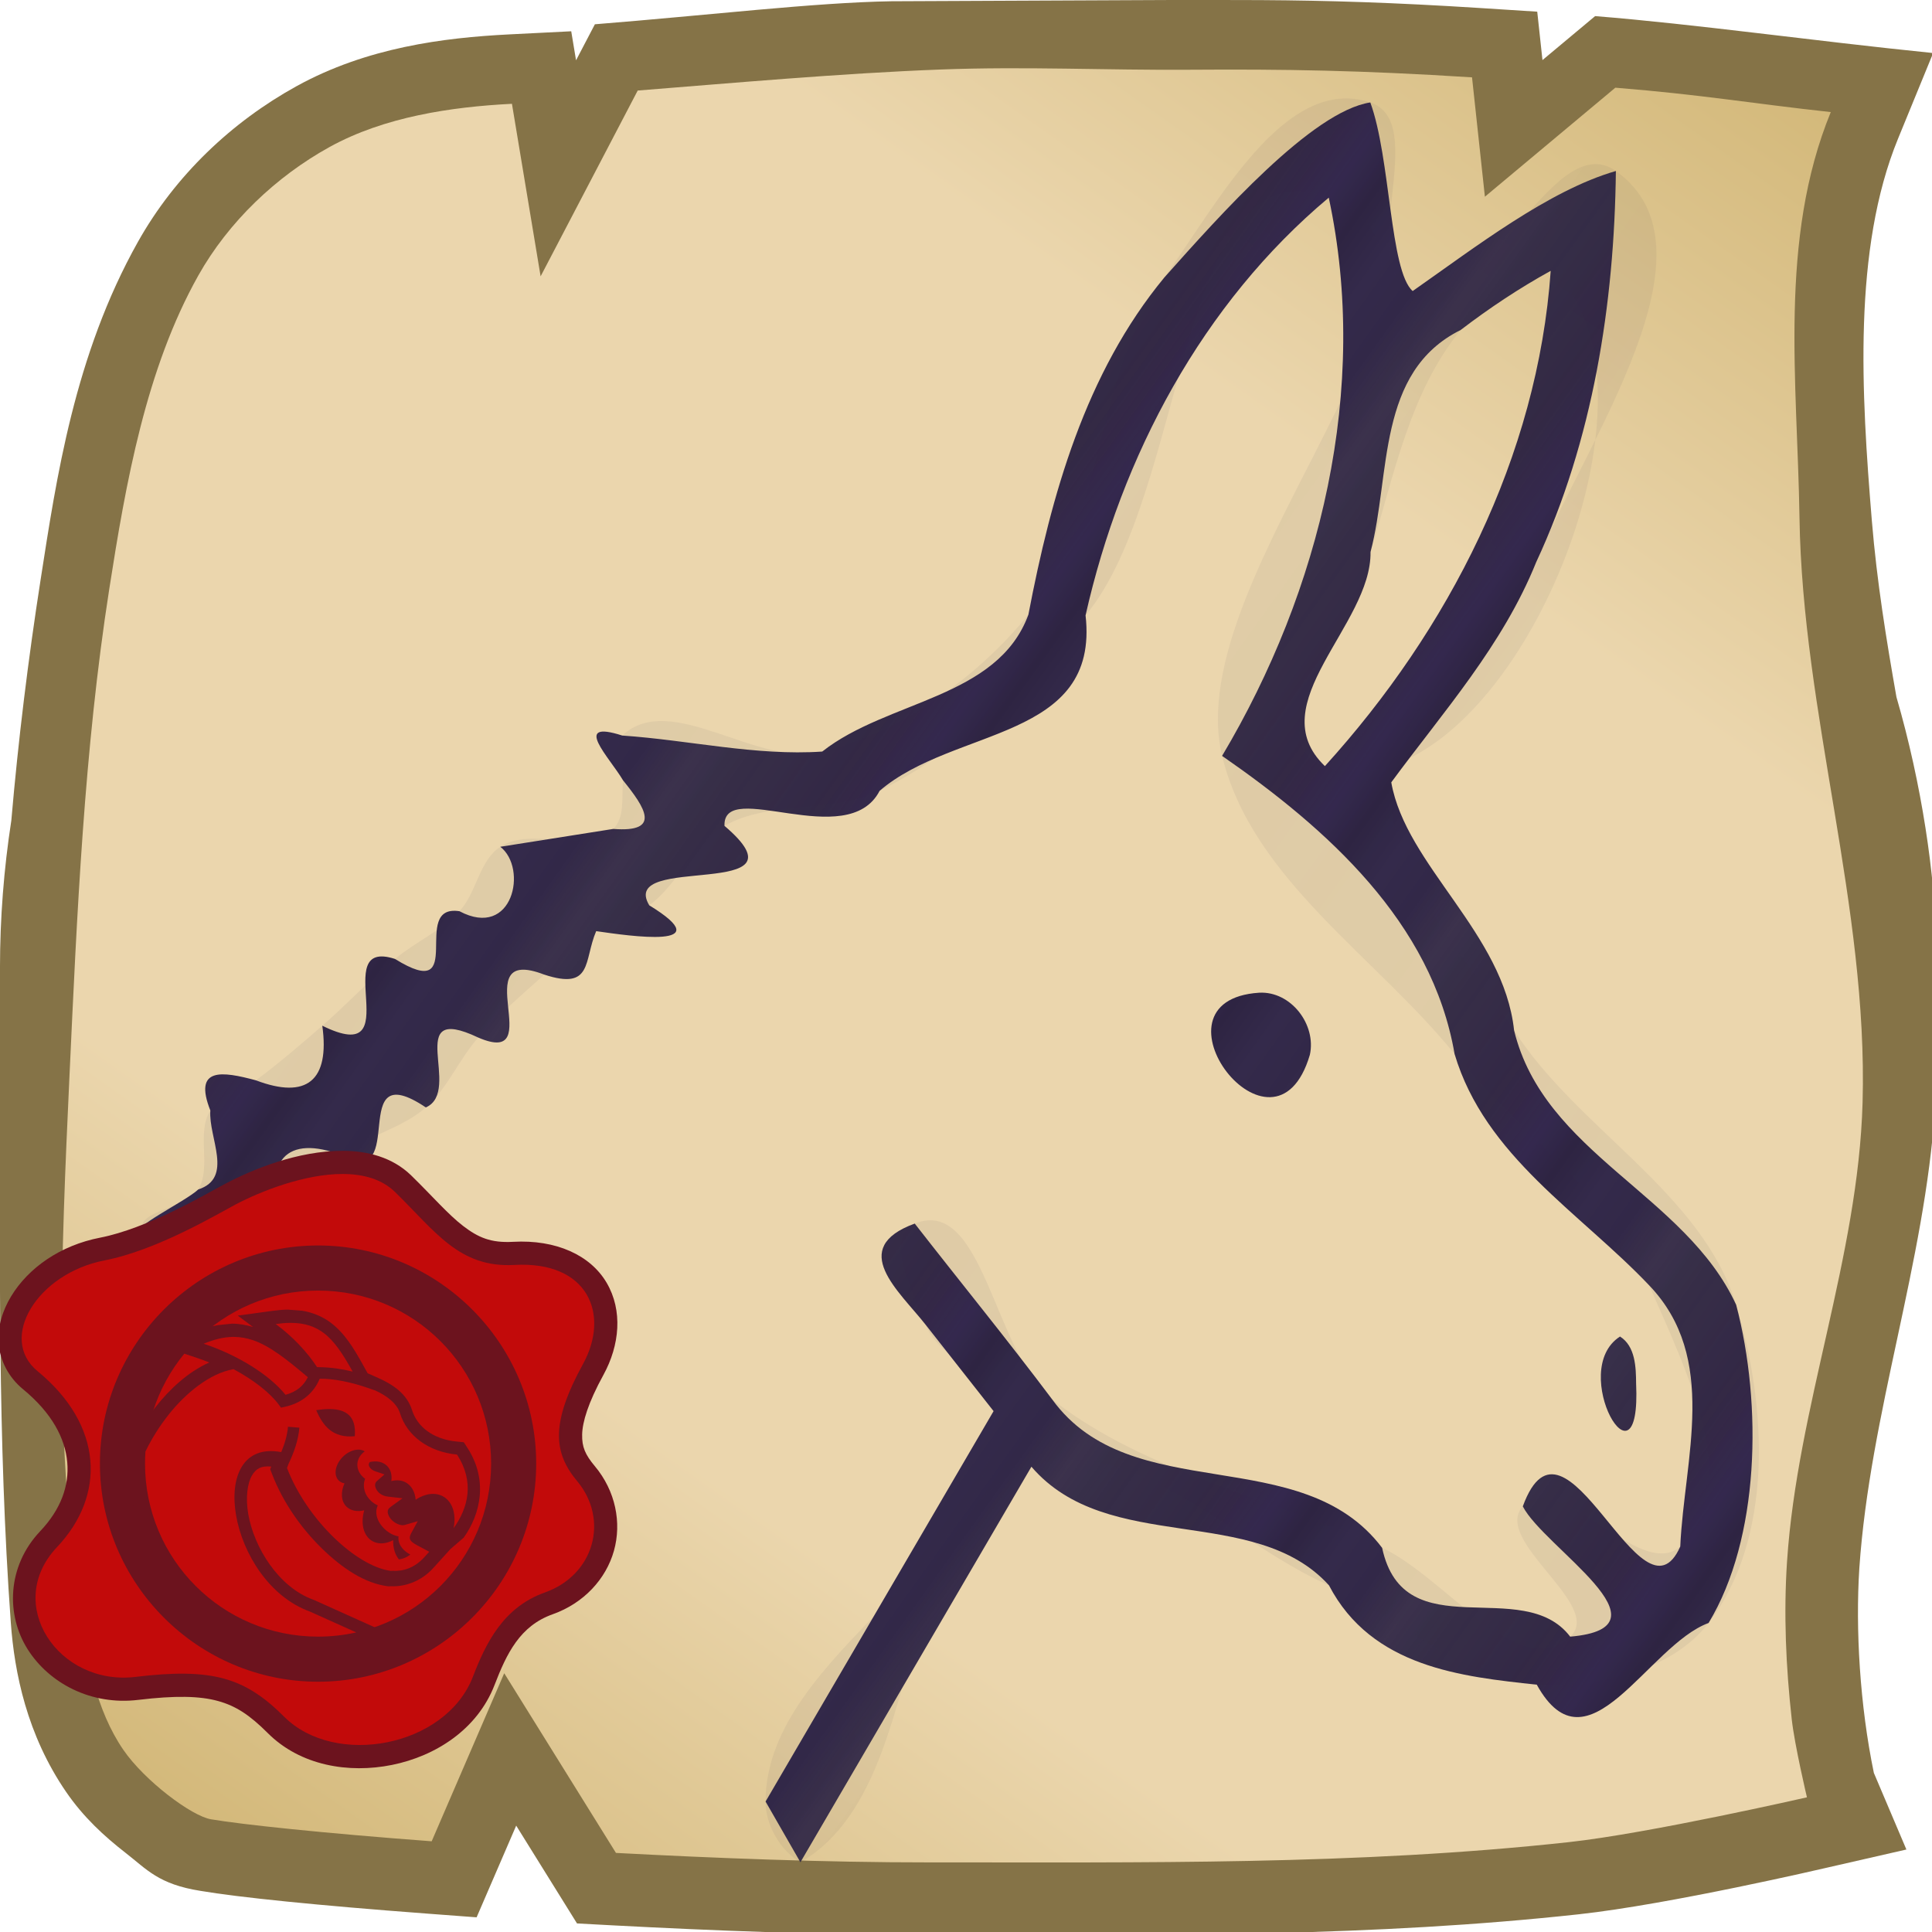 <svg height="500" viewBox="0 0 132.292 132.292" width="500" xmlns="http://www.w3.org/2000/svg" xmlns:xlink="http://www.w3.org/1999/xlink"><linearGradient id="a" gradientUnits="userSpaceOnUse" x1="116.132" x2="22.669" y1="0" y2="132.292"><stop offset="0" stop-color="#d3b879"/><stop offset=".25" stop-color="#ebd6ad"/><stop offset=".5" stop-color="#ebd6ad"/><stop offset=".75" stop-color="#ebd6ad"/><stop offset="1" stop-color="#d3b879"/></linearGradient><filter id="b" color-interpolation-filters="sRGB" height="1.006" width="1.006" x="-.003" y="-.003"><feGaussianBlur stdDeviation=".352"/></filter><filter id="c" color-interpolation-filters="sRGB" height="1.009" width="1.009" x="-.004" y="-.004"><feGaussianBlur stdDeviation=".123"/></filter><linearGradient id="d" gradientUnits="userSpaceOnUse" spreadMethod="repeat" x1="-1.823" x2="18.149" y1="104.931" y2="119.219"><stop offset="0" stop-color="#2e2442"/><stop offset=".125" stop-color="#342a4b"/><stop offset=".25" stop-color="#322848"/><stop offset=".375" stop-color="#322947" stop-opacity=".95"/><stop offset=".5" stop-color="#322a46" stop-opacity=".98"/><stop offset=".75" stop-color="#2e2442" stop-opacity=".97"/><stop offset=".906" stop-color="#34284e"/><stop offset="1" stop-color="#2e2442"/></linearGradient><filter id="e" color-interpolation-filters="sRGB" height="1.035" width="1.038" x="-.019" y="-.017"><feGaussianBlur stdDeviation=".868"/></filter><filter id="f" color-interpolation-filters="sRGB" height="1.006" width="1.006" x="-.003" y="-.003"><feGaussianBlur stdDeviation=".144"/></filter><path d="m250.471 499.983c51.835.039 104.538.441 157.504-5.348 23.527-2.571 63.666-11.943 63.666-11.943l20.957-4.789-8.406-19.797c-3.626-17.49-4.76-37.133-3.756-52.852 2.741-40.111 16.933-78.897 19.564-119.016.828-12.623.691-24.469.344-42.18-.347-17.711-3.704-41.244-10.317-63.953-2.609-14.831-5.05-29.754-6.35-45.516-2.711-32.883-4.959-70.153 6.762-98.752l9.072-22.131c-31.313-3.172-61.138-7.435-87.342-9.543l-13.605 11.365-1.35-12.51-15.117-.967c-21.868-1.39-38.846-1.919-56.314-2.025-5.823-.036-16.508-.027-22.639-.027l-72.837.327c-19.69.327-47.169 3.598-76.591 5.948l-4.609 8.811-.258.496-1.246-7.498-16.018.805c-16.981.856-36.821 3.38-54.957 13.381-16.734 9.228-31.341 23.054-40.965 40.189-16.466 29.318-21.106 61.291-25.148 87.197-3.249 20.824-5.799 41.628-7.584 62.336-1.944 12.576-2.924 25.282-2.933 38.008l.001 27.979c.014 46.729-.629 93.964 2.793 141.27.941 13.005 4.17 29.035 14.33 43.824 4.451 6.479 9.806 11.404 15.326 15.693 5.506 4.279 8.509 8.111 19.365 9.824 9.832 1.663 30.066 3.742 58.57 5.875l12.771.959 10.229-23.693 15.715 25.273 9.365.502c25.465 1.348 54.433 2.491 81.955 2.473z" fill="#857347" stroke-width="3.78" transform="scale(.265)"/><path d="m43.667 6.199-6.649 12.723-1.963-11.814c-4.152.209-8.735.888-12.484 2.956-3.665 2.021-6.931 5.135-8.988 8.796-3.594 6.399-4.968 14.212-6.101 21.472-1.724 11.049-2.209 22.267-2.729 33.439-.565 12.142-1.075 24.438.693 36.464.487 3.314 1.111 6.835 3.004 9.59 1.45 2.11 4.687 4.544 6.008 4.751 2.083.354 7.611.944 15.101 1.505l4.967-11.508 7.651 12.304c6.689.354 14.283.654 21.43.649 14.614-.01 29.291.201 43.819-1.387 5.496-.601 16.303-3.069 16.303-3.069s-.84-3.54-1.041-5.344c-.4-3.586-.562-7.22-.321-10.821.708-10.588 4.876-20.805 5.172-31.413.374-13.426-4.117-26.631-4.321-40.061-.141-9.278-1.441-19.011 2.143-27.756-5.568-.608-8.703-1.18-14.752-1.67l-8.932 7.465-.881-8.173c-7.611-.484-12.854-.566-19.284-.522-5.85.04-11.266-.236-17.112-.015-6.769.256-14.283.929-20.733 1.44z" fill="url(#a)" stroke-width="4.763"/><g><path d="m54.808 127.515c5.272-9.028 10.545-18.055 15.817-27.083 5.236 6.094 15.264 2.487 20.374 8.12 2.927 5.624 9.115 6.255 14.231 6.805 3.496 6.313 7.59-2.691 11.765-4.226 3.494-5.774 3.69-14.919 1.888-21.783-3.472-7.555-13.163-10.36-15.207-18.795-.717-6.662-7.404-11.284-8.41-16.983 3.57-4.848 7.624-9.371 9.923-15.075 3.888-8.347 5.352-17.663 5.457-26.786-4.6 1.326-9.629 5.221-13.914 8.22-1.571-1.382-1.509-9.124-2.902-12.914-3.995.611-10.312 7.735-14.099 11.98-5.415 6.552-7.751 14.919-9.313 23.095-2.119 5.752-9.646 5.842-14.117 9.372-4.533.309-9.126-.787-13.69-1.096-3.501-1.124-.882 1.484.048 3.062 1.516 1.877 2.658 3.589-.669 3.332-2.577.407-5.155.815-7.732 1.222 1.895 1.464.873 6.361-2.798 4.412-3.461-.53.659 6.414-4.414 3.268-4.665-1.506 1.066 7.554-4.976 4.573.52 3.762-1.068 5.06-4.546 3.739-2.3-.618-4.305-.931-3.121 2.066-.138 1.866 1.617 4.605-.826 5.407-.892.836-4.908 2.756-3.798 2.898 3.24-.267 6.481-.535 9.721-.802-1.64-3.983.133-5.931 3.923-4.421 4.625 2.373.237-6.977 5.737-3.292 2.564-1.13-1.626-7.256 3.589-4.784 4.882 2.101-.951-6.417 4.522-4.309 3.34 1.092 2.687-.959 3.552-2.978 2.302.332 8.592 1.264 3.634-1.769-2.168-3.624 11.28-.221 5.151-5.441-.119-3.301 8.429 1.837 10.623-2.397 5.105-4.39 15.075-3.424 14.102-12.016 2.458-10.914 8.001-21.359 16.653-28.603 2.803 13.075-.552 26.878-7.304 38.226 7.167 4.968 14.367 11.375 15.92 20.416 2.084 7.002 8.592 10.854 13.322 15.836 4.785 4.993 2.401 11.862 2.13 17.887-2.648 5.958-7.872-10.707-10.781-2.751 1.43 2.81 10.545 8.291 3.245 8.921-3.244-4.254-11.381.907-12.879-6.082-5.537-7.334-17.169-2.705-22.584-10.153-3.061-4.078-6.285-8.027-9.419-12.05-4.617 1.686-1.057 4.631.741 6.921 1.552 1.974 3.104 3.948 4.657 5.922-5.204 8.911-10.409 17.821-15.613 26.732l2.386 4.158zm51.375-108.97c-.888 12.699-6.991 24.589-15.462 33.914-4.445-4.258 3.204-9.655 3.125-14.666 1.398-5.292.395-12.331 6.173-15.198 1.955-1.494 4.008-2.862 6.164-4.049zm-19.963 49.43c-8.108.527 1.03 12.522 3.471 4.256.458-2.074-1.293-4.374-3.471-4.256zm24.71 23.542c-3.641 2.333 1.472 11.144 1.101 3.208-.008-1.105-.049-2.54-1.101-3.208z" fill="url(#d)" filter="url(#f)"/><path d="m54.808 127.515c9.067-5.205 5.932-23.68 15.817-27.083 6.913-2.379 13.677 5.188 20.374 8.12 4.817 2.109 8.98 6.539 14.231 6.805 4.162.211 9.222-.924 11.765-4.226 4.447-5.775 4.02-14.814 1.888-21.783-2.358-7.706-10.858-12.011-15.207-18.795-3.409-5.318-8.796-10.678-8.41-16.983.368-6.005 7.627-9.514 9.923-15.075 3.477-8.422 12.878-21.498 5.457-26.786-4.387-3.126-8.969 10.358-13.914 8.22-4.05-1.751 1.283-11.515-2.902-12.914-5.849-1.956-10.491 6.978-14.099 11.98-4.856 6.732-4.068 16.662-9.313 23.095-3.569 4.378-8.649 7.958-14.117 9.372-4.432 1.146-10.35-4.227-13.69-1.096-.745.698.141 2.045.048 3.062-.103 1.128.148 2.547-.669 3.332-1.883 1.807-5.551-.21-7.732 1.222-1.455.956-1.612 3.137-2.798 4.412-1.247 1.34-3.003 2.102-4.414 3.268-1.737 1.434-3.276 3.095-4.976 4.573-1.481 1.288-2.968 2.573-4.546 3.739-1.003.742-2.449 1.015-3.121 2.066-.982 1.536.104 3.839-.826 5.407-.812 1.37-4.37 1.411-3.798 2.898 1.167 3.035 6.813.652 9.721-.802 1.762-.881 2.395-3.178 3.923-4.421 1.71-1.391 4.085-1.832 5.737-3.292 1.493-1.321 2.265-3.294 3.589-4.784 1.383-1.556 2.97-2.921 4.522-4.309 1.152-1.03 2.256-2.137 3.552-2.978 1.13-.733 2.548-.972 3.634-1.769 2.014-1.477 2.98-4.205 5.151-5.441 3.155-1.795 7.376-.773 10.623-2.397 5.523-2.763 10.142-7.277 14.102-12.016 7.075-8.465 6.32-32.469 16.653-28.603 12.15 4.546-10.346 25.615-7.304 38.226 2.024 8.389 10.488 13.71 15.92 20.416 4.342 5.36 10.579 9.507 13.322 15.836 2.388 5.509 6.645 13.929 2.13 17.887-2.789 2.445-8.292-5.5-10.781-2.751-2.124 2.346 5.584 6.789 3.245 8.921-3.508 3.199-8.567-4.095-12.879-6.082-7.496-3.455-16.088-5.061-22.584-10.153-4.012-3.146-4.694-13.965-9.419-12.05-2.15.871-.134 4.772.741 6.921.947 2.326 4.484 3.417 4.657 5.922.71 10.295-15.573 16.413-15.613 26.732-.006 1.598 1.003 3.357 2.386 4.158zm51.375-108.97c9.433 8.086-3.664 37.808-15.462 33.914-4.747-1.567 1.658-9.888 3.125-14.666 1.605-5.227 2.702-10.973 6.173-15.198 1.56-1.9 4.297-5.649 6.164-4.049zm-19.963 49.43 3.471 4.256zm24.71 23.542 1.101 3.208z" fill="url(#d)" filter="url(#e)" opacity=".25"/><g stroke-width="3.148" transform="matrix(.318 0 0 .318 97.797 54.932)"><path d="m-233.658 75.061c-.007-0-.013.002-.019.002-9.801-.033-19.586 4.045-25.453 7.139-2.164 1.141-6.144 3.469-11.113 5.861-4.969 2.392-10.809 4.743-15.711 5.691-8.621 1.667-15.498 6.523-19.209 12.67-1.855 3.073-2.938 6.566-2.654 10.18.284 3.614 2.124 7.229 5.199 9.756 6.306 5.181 9.108 10.644 9.559 15.74.45 5.097-1.375 10.163-5.822 14.863-7.207 7.618-7.35 18.064-2.717 25.406s13.66 12.143 23.828 10.92c8-.962 13.238-.84 17.146.234 3.909 1.074 6.87 3.042 10.754 6.924 6.993 6.988 17.367 8.74 26.744 6.846 9.377-1.894 18.384-7.646 22.072-17.201 2.619-6.784 5.458-12.727 12.521-15.238 6.74-2.395 11.486-7.613 13.189-13.656 1.703-6.043.357-12.891-4.096-18.219h-.002c-2.081-2.489-2.804-4.139-2.744-6.83.059-2.691 1.272-6.802 4.58-12.832 3.518-6.415 4.197-13.87.701-19.834-3.496-5.964-10.904-9.345-20.152-8.828-4.811.269-7.527-.94-10.758-3.416-3.23-2.476-6.652-6.46-11.188-10.883v-.002c-4.075-3.973-9.522-5.272-14.656-5.293zm-.041 9.975c.001 0.0.001-0.0.002 0 3.53.015 6.065.835 7.732 2.461 4.124 4.022 7.603 8.224 12.084 11.658 4.481 3.434 10.286 5.857 17.381 5.461 6.784-.379 9.655 1.634 10.99 3.912 1.335 2.278 1.398 5.912-.84 9.992-3.7 6.745-5.693 12.197-5.809 17.408-.115 5.211 2.019 9.803 5.064 13.447 2.458 2.941 2.974 6.186 2.148 9.117-.826 2.931-3.001 5.567-6.928 6.963h-.002c-11.082 3.94-15.666 13.746-18.484 21.045-2.169 5.619-8.003 9.654-14.742 11.016-6.739 1.361-13.756-.163-17.719-4.123-4.56-4.558-9.317-7.88-15.162-9.486s-12.395-1.554-20.98-.521c-6.417.772-11.636-2.273-14.201-6.338s-2.863-8.588 1.527-13.229c6.054-6.399 9.232-14.442 8.512-22.596s-5.265-16.083-13.16-22.57c-1.196-.982-1.505-1.753-1.59-2.83-.085-1.077.247-2.581 1.25-4.242 2.005-3.322 6.62-6.882 12.564-8.031 6.388-1.235 12.773-3.914 18.145-6.5 5.372-2.586 9.848-5.185 11.438-6.023 4.805-2.534 14.044-6.016 20.779-5.99z" fill="#6c131e" stroke-width="3.148"/><path d="m-233.678 80.048c-8.271-.033-17.788 3.75-23.126 6.565-3.754 1.979-16.913 9.855-28.203 12.039-14.565 2.816-22.986 16.835-14.445 23.854 14.202 11.668 14.693 26.785 4.192 37.885-11.597 12.258.307 29.942 16.892 27.947 16.585-1.995 23.579.144 32.023 8.583 10.956 10.948 34.781 6.55 40.639-8.624 2.719-7.042 6.43-14.915 15.503-18.141 10.667-3.791 13.847-15.709 6.937-23.978-5.127-6.134-5.718-12.484 1.29-25.259 5.756-10.494 1.232-22.179-14.8-21.283-11.907.665-17.046-7.264-25.706-15.709-2.871-2.8-6.863-3.86-11.195-3.877z" fill="#c20a0a" stroke-width="31.4"/><path d="m-239.052 95.443c-25.861 0-46.971 21.1-46.971 46.963 0 25.863 21.108 46.973 46.971 46.973 25.862 0 46.971-21.11 46.971-46.973 0-25.862-21.109-46.963-46.971-46.963z" fill="#6c131e" stroke-width="3.148"/><path d="m-239.052 105.151c-20.609 0-37.257 16.647-37.257 37.257 0 20.609 16.648 37.265 37.257 37.265 20.608 0 37.265-16.655 37.265-37.264 0-20.609-16.656-37.257-37.265-37.257z" fill="#c20a0a" stroke-width="31.4"/><path d="m-920.529 467.439c-5.589 1.055-11.31 2.761-17.285 5.223l-28.514 11.748 29.244 9.789c3.267 1.094 6.497 2.29 9.672 3.572-17.47 7.749-32.362 21.944-43.494 36.01-7.715 9.748-14.675 20.618-20.279 32.24l-.961 1.996-.152 2.211c-.239 3.487-.373 7.027-.373 10.617 0 84.087 68.227 152.342 152.314 152.342 11.539 0 22.789-1.287 33.604-3.715l33.656-7.559-69.568-31.293-.406-.146c-27.952-10.121-47.951-42.215-52.67-69.473-2.359-13.629-.622-25.449 3.113-31.566 3.181-5.209 6.959-7.811 15.545-7.104l-.822 2.236 1.557 4.039c8.9 23.099 23.903 44.201 40.604 60.449 16.7 16.248 34.732 28.041 52.916 30.49l.574.078.58.019c.691.024 1.354.005 2.01-.031 11.157.437 24.263-3.744 34.344-14.893l13.803-15.26 10.809-9.324c13.695-19.039 20.019-46.784 3.107-72.885l-3.023-4.668-5.539-.527c-19.538-1.857-32.27-12.071-36.529-25.645-4.103-13.076-15.354-20.644-27.186-25.918l-8.896-3.967-3.377-6.123c-8.033-14.566-15.583-26.768-26.814-35.123-6.377-4.744-14.098-8.057-22.959-9.553l-11.684-.898c-4.111.053-8.346.445-12.746 1.049l-27.918 3.828 12.482 9.268c-5.471-1.649-11.19-2.718-17.207-2.725z" fill="#6c131e" filter="url(#b)" stroke-width="3.148" transform="matrix(.265 0 0 .265 -16.707 -11.275)"/><path d="m-245.156 112.107c-.919.011-1.927.102-3.008.25 3.629 2.694 6.726 5.956 8.897 9.284.218 0 .436.002.653.006 2.378.051 4.671.383 7.005.948-2.066-3.746-3.941-6.606-6.246-8.321-1.819-1.353-3.957-2.128-6.913-2.166-.127-.002-.257-.002-.388 0zm-12.065 3.022c-.096-0-.192.001-.289.003-1.849.041-3.865.516-6.168 1.465 7.395 2.476 14.083 6.643 17.626 11.002 2.419-.675 3.875-1.937 4.799-3.793-4.575-3.868-8.224-6.763-11.84-7.978-1.338-.45-2.69-.699-4.128-.7zm-.027 6.948c-5.189.89-10.435 5.313-13.959 9.766-1.91 2.413-3.634 5.109-5.011 7.963-.059.859-.091 1.726-.091 2.601 0 20.609 16.648 37.264 37.257 37.264 2.827 0 5.579-.315 8.224-.909l-9.979-4.489c-17.591-6.369-22.746-37.446-6.17-34.338.768-1.864 1.306-3.689 1.45-5.458l2.452.201c-.222 2.711-1.162 5.329-2.373 7.89-.096.268-.194.543-.288.798 4.323 11.22 14.976 21.152 22.311 22.14.12.004.251 0.0.389-.011 2.24.136 4.72-.556 6.872-2.936l1.051-1.162-1.379-.745c-.857-.463-1.881-.934-2.391-1.438-.255-.252-.368-.457-.405-.684-.037-.227-.017-.556.294-1.129l1.405-2.587-2.828.819c-.83.24-2.278-.399-3.057-1.41-.39-.505-.58-1.041-.577-1.427.003-.387.095-.675.625-1.06l2.561-1.859-3.144-.358c-1.313-.15-2.155-.877-2.523-1.619-.369-.742-.304-1.327.181-1.752l1.607-1.406-2.022-.685c-.884-.3-1.355-.994-1.363-1.399-.004-.181.031-.351.242-.589 1.439-.315 2.798-.059 3.697.839.81.809 1.099 1.991.918 3.269 1.125-.297 2.236-.212 3.174.329 1.229.709 1.928 2.065 2.063 3.681 2.002-1.334 4.232-1.675 5.958-.68 2.036 1.174 2.812 3.885 2.212 6.812 3.158-4.391 4.552-9.967.739-15.853-6.151-.585-10.753-4.038-12.28-8.903-.662-2.108-2.801-3.774-5.528-4.989l-.01.028c-3.915-1.425-7.315-2.284-10.873-2.466l.01.021c-.302-.012-.601-.021-.89-.023-1.255 3.011-3.773 5.252-7.56 6.062l-.777.166-.471-.64c-1.871-2.544-5.427-5.324-9.741-7.644zm20.563 8.59c3.676-.01 5.907 1.529 5.54 5.851-4.718.446-6.836-2.196-8.302-5.612.988-.152 1.914-.236 2.762-.239zm6.372 8.735-.001.001c.488.009.94.131 1.318.37-.199.145-.381.3-.547.466-.691.69-1.065 1.596-1.047 2.467.024 1.227.694 2.262 1.669 2.97-.413 1.067-.323 2.298.185 3.32.502 1.009 1.388 1.879 2.541 2.422-.19.443-.312.904-.316 1.36-.008 1.107.445 2.112 1.089 2.947.894 1.16 2.22 2.098 3.689 2.357-.024.287-.027.57.018.843.138.848.594 1.535 1.103 2.038.449.444.947.776 1.422 1.052-.835.631-1.634.929-2.451 1.025-.858-1.045-1.278-2.512-1.239-4.14-1.549.813-3.187.942-4.491.19-1.931-1.114-2.553-3.822-1.736-6.625-1.492.365-2.913.121-3.842-.807-1.168-1.167-1.256-3.11-.408-4.996-.484-.081-.916-.285-1.254-.622-1.159-1.158-.76-3.434.892-5.084 1.032-1.031 2.31-1.574 3.405-1.553z" fill="#c20a0a" filter="url(#c)" stroke-width="19.157"/></g></g></svg>